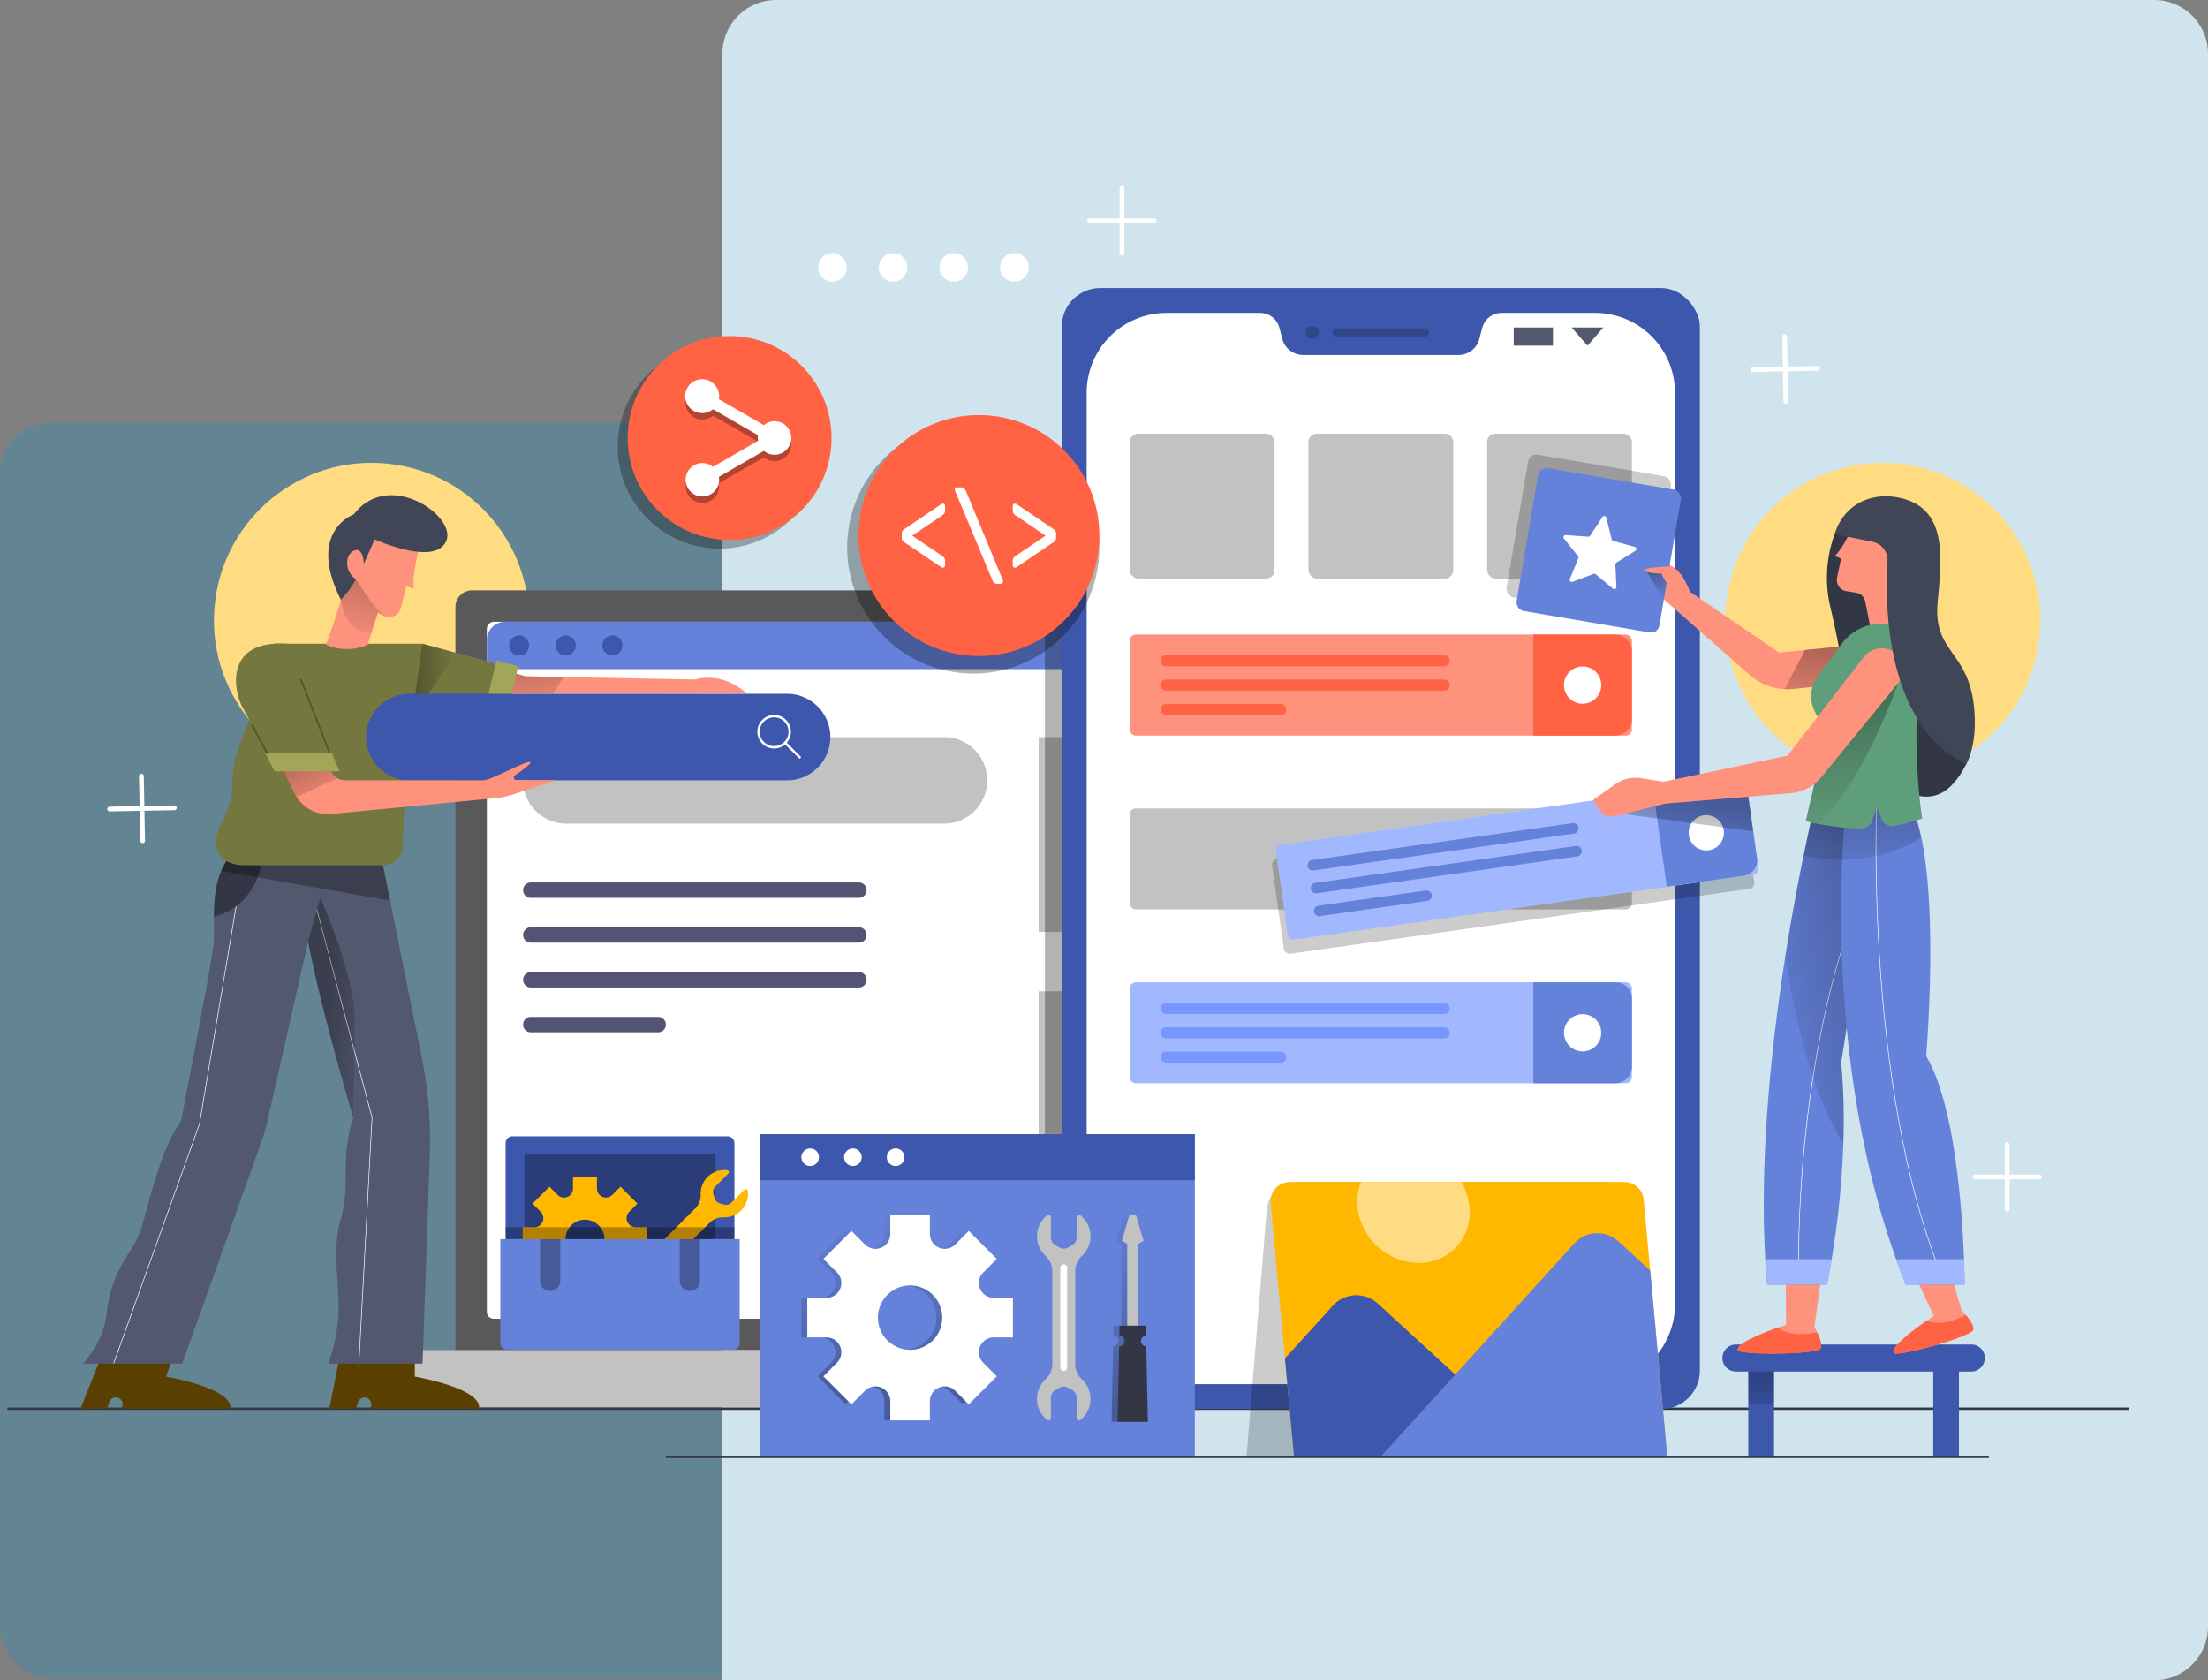 <svg xmlns="http://www.w3.org/2000/svg" xmlns:xlink="http://www.w3.org/1999/xlink" width="877.069" height="667.393" viewBox="0 0 877.069 667.393"><rect x="0" y="0" width="877.069" height="667.393" fill="#808080" stroke="none"/><defs><linearGradient id="a" x1="0.398" y1="0.39" x2="1.416" y2="0.912" gradientUnits="objectBoundingBox"><stop offset="0"/><stop offset="1" stop-opacity="0"/></linearGradient><linearGradient id="b" x1="0.043" y1="-0.217" x2="1.076" y2="1.885" xlink:href="#a"/><linearGradient id="c" x1="0" y1="0.5" x2="1" y2="0.5" xlink:href="#a"/><linearGradient id="d" x1="0.566" y1="-0.101" x2="0.407" y2="1.222" xlink:href="#a"/><linearGradient id="e" x1="0.355" y1="0.309" x2="0.811" y2="1.282" xlink:href="#a"/><linearGradient id="f" x1="0.5" y1="0.957" x2="0.5" y2="-0.085" xlink:href="#a"/><linearGradient id="h" x1="0.5" y1="0.95" x2="0.5" y2="-0.084" xlink:href="#a"/><linearGradient id="i" x1="0.5" y1="-0.288" x2="0.5" y2="1.913" xlink:href="#a"/><linearGradient id="k" x1="0.963" y1="0.149" x2="-0.187" y2="0.954" xlink:href="#a"/><linearGradient id="l" x1="0.5" y1="-0.212" x2="0.5" y2="1.418" xlink:href="#a"/><linearGradient id="m" x1="0.629" y1="0.416" x2="-0.145" y2="1.909" xlink:href="#a"/><linearGradient id="n" x1="0.477" y1="-0.076" x2="0.839" y2="1.132" xlink:href="#a"/><linearGradient id="o" x1="0.617" y1="0.387" x2="-0.002" y2="1.907" xlink:href="#a"/><linearGradient id="p" x1="0.505" y1="0.039" x2="0.493" y2="1.085" xlink:href="#a"/></defs><g transform="translate(-21.081)"><rect width="666.568" height="498.908" rx="20.373" transform="translate(21.081 167.917)" fill="#0090cf" opacity="0.23"/><path d="M21.371,0H568.748a21.371,21.371,0,0,1,21.371,21.371V646.022a21.371,21.371,0,0,1-21.371,21.371H0a0,0,0,0,1,0,0V21.371A21.371,21.371,0,0,1,21.371,0Z" transform="translate(308.031)" fill="#cfe4ed"/><g transform="translate(0 74.803)"><circle cx="62.596" cy="62.596" r="62.596" transform="translate(97.179 223.832) rotate(-81.144)" fill="#ffdb82"/><circle cx="62.596" cy="62.596" r="62.596" transform="translate(697.078 223.295) rotate(-80.716)" fill="#ffdb82"/><g transform="translate(173.746 159.689)"><path d="M6.567,0h441a6.567,6.567,0,0,1,6.567,6.567V301.76a0,0,0,0,1,0,0H0a0,0,0,0,1,0,0V6.567A6.567,6.567,0,0,1,6.567,0Z" transform="translate(28.247)" fill="#595959"/><rect width="276.818" height="429.191" rx="2.673" transform="translate(469.908 12.47) rotate(90)" fill="#fff"/><g transform="translate(55.12 58.271)"><path d="M572.294,268.581h-150A17.187,17.187,0,0,1,405.1,251.4h0a17.189,17.189,0,0,1,17.188-17.188h150A17.187,17.187,0,0,1,589.479,251.4h0A17.185,17.185,0,0,1,572.294,268.581Z" transform="translate(-405.104 -234.208)" fill="#c2c2c2"/></g><path d="M821.722,217.42h-414.6a7.294,7.294,0,0,0-7.3,7.292v11.516H829.015V224.713A7.292,7.292,0,0,0,821.722,217.42Z" transform="translate(-359.108 -204.95)" fill="#6582db"/><g transform="translate(49.549 17.891)"><path d="M411.028,223.39a3.983,3.983,0,1,1-3.983-3.983A3.984,3.984,0,0,1,411.028,223.39Z" transform="translate(-403.062 -219.407)" fill="#3c57ab"/><path d="M417.821,223.39a3.983,3.983,0,1,1-3.983-3.983A3.984,3.984,0,0,1,417.821,223.39Z" transform="translate(-391.322 -219.407)" fill="#3c57ab"/><path d="M424.614,223.39a3.983,3.983,0,1,1-3.983-3.983A3.984,3.984,0,0,1,424.614,223.39Z" transform="translate(-379.583 -219.407)" fill="#3c57ab"/></g><g transform="translate(55.12 116.006)"><path d="M538.5,261.487H408.165a3.059,3.059,0,0,1-3.061-3.058h0a3.059,3.059,0,0,1,3.061-3.058H538.5a3.059,3.059,0,0,1,3.058,3.058h0A3.059,3.059,0,0,1,538.5,261.487Z" transform="translate(-405.104 -255.37)" fill="#535373"/><path d="M538.5,268.011H408.165a3.059,3.059,0,0,1-3.061-3.058h0a3.062,3.062,0,0,1,3.061-3.061H538.5a3.061,3.061,0,0,1,3.058,3.061h0A3.059,3.059,0,0,1,538.5,268.011Z" transform="translate(-405.104 -244.099)" fill="#535373"/><path d="M538.5,274.533H408.165a3.059,3.059,0,0,1-3.061-3.058h0a3.057,3.057,0,0,1,3.061-3.058H538.5a3.057,3.057,0,0,1,3.058,3.058h0A3.059,3.059,0,0,1,538.5,274.533Z" transform="translate(-405.104 -232.824)" fill="#535373"/><path d="M458.768,281.056h-50.6A3.059,3.059,0,0,1,405.1,278h0a3.059,3.059,0,0,1,3.061-3.058h50.6A3.059,3.059,0,0,1,461.829,278h0A3.059,3.059,0,0,1,458.768,281.056Z" transform="translate(-405.104 -221.551)" fill="#535373"/></g><path d="M0,0H510.625a0,0,0,0,1,0,0V17.513a5.233,5.233,0,0,1-5.233,5.233H5.233A5.233,5.233,0,0,1,0,17.513V0A0,0,0,0,1,0,0Z" transform="translate(0 301.76)" fill="#c2c2c2"/><g transform="translate(259.905 58.272)"><rect width="77.368" height="77.369" fill="#c2c2c2"/></g><g transform="translate(259.905 159.212)"><rect width="77.368" height="77.369" fill="#c2c2c2"/></g></g><rect width="26.478" height="301.76" transform="translate(462.631 461.448) rotate(180)" opacity="0.3"/><line x2="842.812" transform="translate(24 484.726)" fill="none" stroke="#333745" stroke-miterlimit="10" stroke-width="0.942"/><g transform="translate(53.069 121.904)"><path d="M374.636,338.354l5.937-17.428H352.666l-12,30.182h10.561l.878-2.663a2.715,2.715,0,0,1,5.156,1.705l-.316.958h43.2C401.408,342.9,374.636,338.354,374.636,338.354Z" transform="translate(-340.667 11.715)" fill="#594000"/><path d="M410.854,338.354l-.025-17.428H382.923l-6.035,30.182h10.558l.878-2.663a2.716,2.716,0,0,1,5.156,1.705l-.316.958h43.2C437.626,342.9,410.854,338.354,410.854,338.354Z" transform="translate(-278.07 11.715)" fill="#594000"/><path d="M459.737,254.02l15.848,78.428a165.352,165.352,0,0,1,3.178,38.487l-2.881,83.107h-37.45a68.231,68.231,0,0,0,4.13-21.719c0-11.112-2.488-24.284.758-35.358,4.294-14.648-.5-23.236,5.05-40.661,0,0-12.88-42.721-17.93-69.957l-16.309,71.995a55.315,55.315,0,0,1-1.863,6.419l-31.833,89.28h-39.4s8.146-8.468,9.344-19.7C352.4,415.4,361.35,409.978,364.271,400c3.675-12.55,7.885-31.473,15.66-42.178,0,0,11.772-60.566,12.817-69.324,1.173-9.865-2.464-26.709,8.048-37.5Z" transform="translate(-340.026 -109.151)" fill="#52586e"/><path d="M375.088,259.367l21.889,82.456-5.3,99.254" transform="translate(-281.181 -94.671)" fill="none" stroke="#fff" stroke-miterlimit="10" stroke-width="0.247"/><path d="M397,252.655l-17.426,103.42-34.095,95.086" transform="translate(-332.347 -106.272)" fill="none" stroke="#fff" stroke-miterlimit="10" stroke-width="0.247"/><path d="M378.637,257.612,373.808,274.9c5.05,27.236,17.93,69.957,17.93,69.957l.687-37.783C392.755,289.014,378.637,257.612,378.637,257.612Z" transform="translate(-283.392 -97.705)" opacity="0.3" fill="url(#a)"/><path d="M367.864,250.989c-6.96,7.148-7.713,16.942-7.77,25.612,15.365-4.051,18.877-18.385,19.673-25Z" transform="translate(-307.093 -109.151)" fill="#333745"/><path d="M428.216,270.133l-3.258-16.113-58.94-3.031a23.971,23.971,0,0,0-4.856,7.383Z" transform="translate(-305.247 -109.151)" opacity="0.3"/><path d="M401.315,223.65l15.791,4.633,67.471,1.3s10.089-3.648,20.442,5.484l-106.356.191Z" transform="translate(-240.438 -156.398)" fill="#ff927d"/><path d="M432.245,228.574l-15.139-.292-15.791-4.633-2.652,11.611,29.514-.052C429.571,232.934,430.954,230.681,432.245,228.574Z" transform="translate(-240.438 -156.398)" opacity="0.3" fill="url(#b)"/><path d="M395.371,220.614l37.271,10.134-5.59,23.93-39.428-5.3Z" transform="translate(-259.515 -161.645)" fill="#74783f"/><path d="M392.98,220.614l-3.692,13.709-.281,15.562,17.343-25.636Z" transform="translate(-257.125 -161.645)" opacity="0.3" fill="url(#c)"/><path d="M405.4,223.044l-6.583,27.6,9.041,1.215,6.182-26.465Z" transform="translate(-240.18 -157.446)" fill="#a2a658"/><path d="M383.366,220.614h59.017s-6.72,40.754-7.923,80.528a7.662,7.662,0,0,1-7.661,7.432H371.474c-9.873,0-13.655-7.047-9.2-16.156,6.632-13.559,3.838-16.407,5.023-22.841C370.044,254.678,383.366,233.854,383.366,220.614Z" transform="translate(-306.526 -161.645)" fill="#74783f"/><path d="M413.359,212.216s-2.922,11.235-2.022,15.84l-3.034-1.012s-1.656,6.657-2.218,8.79c-.843,3.2-4.733,4.927-9,1.67,0,0-2.709,8.25-4.057,12.8a20.64,20.64,0,0,1-16.626,0s4.78-12.943,5.928-17.875c0,0-4.245-23.577,4.071-27.847S413.359,212.216,413.359,212.216Z" transform="translate(-278.913 -190.957)" fill="#ff927d"/><path d="M384.786,212.153s-8.25-6.509-5.958,8.084,12.089,13.357,12.089,13.357h0c1.282-4.065,2.665-8.277,2.665-8.277a8.592,8.592,0,0,0,3.08,1.558C393.014,225.374,384.786,212.153,384.786,212.153Z" transform="translate(-275.412 -178.769)" opacity="0.3" fill="url(#d)"/><path d="M381.747,240.467c-13.75-27.206,5.162-33.9,5.162-33.9,13.666-17.962,40.465.4,36.806,10.285-4,10.823-28.553-.325-28.553-.325l-4.324,9.786s-.03-6.556-3.549-5.429c-3.931,1.255-4.335,8.28.417,11.5A34.452,34.452,0,0,1,381.747,240.467Z" transform="translate(-278.331 -199)" fill="#414657"/><path d="M549.446,262.279h-150a17.185,17.185,0,0,1-17.188-17.185h0a17.187,17.187,0,0,1,17.188-17.188h150a17.187,17.187,0,0,1,17.188,17.188h0A17.185,17.185,0,0,1,549.446,262.279Z" transform="translate(-268.787 -149.043)" fill="#3c57ab"/><path d="M369.915,247.128l5.148,10.618a14.808,14.808,0,0,0,14.746,8.28l64.9-6.245a34.409,34.409,0,0,0,7.372-1.541l17.133-5.6h-15.9a1.078,1.078,0,0,1-.611-1.97c2.876-1.951,6.7-4.717,6.043-5.23-.941-.739-8.755,3.563-15.837,6.482a9.953,9.953,0,0,1-3.795.753H395.323a6.294,6.294,0,0,1-5.915-4.139l-5.489-15.076Z" transform="translate(-290.12 -139.441)" fill="#ff927d"/><path d="M389.411,248.538l-5.492-15.076-14,13.666,5.148,10.618a15.081,15.081,0,0,0,.93,1.591c5.107-2.365,11.846-5.476,16.227-7.5A6.248,6.248,0,0,1,389.411,248.538Z" transform="translate(-290.12 -139.441)" opacity="0.3" fill="url(#e)"/><path d="M383.6,220.67l19.559,50.289H379.276s-10.04-19.035-13.447-25.143S358.4,219.069,383.6,220.67Z" transform="translate(-301.552 -161.701)" fill="#74783f"/><g transform="translate(87.228 72.94)" opacity="0.3"><path d="M384.493,256.447,372.64,225.968l.6-.233,11.854,30.478Z" transform="translate(-372.64 -225.735)"/></g><path d="M371.316,243.68h25.765l-3.039-7.088H367.567C369.739,240.693,371.316,243.68,371.316,243.68Z" transform="translate(-294.178 -134.032)" fill="#a2a658"/><g transform="translate(269.321 87.733)"><path d="M449.947,232.968a6.189,6.189,0,1,1-8.752,0A6.193,6.193,0,0,1,449.947,232.968Z" transform="translate(-439.384 -231.157)" fill="none" stroke="#fff" stroke-miterlimit="10" stroke-width="0.942"/><line x2="6.072" y2="6.072" transform="translate(10.562 10.562)" fill="none" stroke="#fff" stroke-miterlimit="10" stroke-width="0.942"/></g><g transform="translate(67.724 90.826)" opacity="0.3"><path d="M371.87,244.564l-6.38-11.972.567-.3,6.38,11.972Z" transform="translate(-365.491 -232.291)"/></g></g><g transform="translate(219.827 376.523)"><path d="M2.747,0H88.152A2.747,2.747,0,0,1,90.9,2.747V40.853a0,0,0,0,1,0,0H0a0,0,0,0,1,0,0V2.747A2.747,2.747,0,0,1,2.747,0Z" transform="translate(2.086)" fill="#3c57ab"/><path d="M1.1,0H74.783a1.1,1.1,0,0,1,1.1,1.1V33.931a0,0,0,0,1,0,0H0a0,0,0,0,1,0,0V1.1A1.1,1.1,0,0,1,1.1,0Z" transform="translate(9.595 6.922)" opacity="0.3"/><path d="M449.856,327.719h4.624V318.2h-4.624a3.56,3.56,0,0,1-2.518-6.078l3.268-3.271-6.73-6.731-3.268,3.268a3.562,3.562,0,0,1-6.081-2.518v-4.624h-9.519v4.624a3.562,3.562,0,0,1-6.081,2.518l-3.271-3.268-6.73,6.731,3.268,3.271a3.56,3.56,0,0,1-2.518,6.078h-4.622v9.521h4.622a3.56,3.56,0,0,1,2.518,6.078l-3.268,3.271,6.73,6.73,3.271-3.268a3.562,3.562,0,0,1,6.081,2.518v4.624h9.519v-4.624a3.562,3.562,0,0,1,6.081-2.518l3.268,3.268,6.73-6.73-3.268-3.271A3.56,3.56,0,0,1,449.856,327.719Zm-20.091,2.974a7.734,7.734,0,1,1,7.735-7.734A7.733,7.733,0,0,1,429.765,330.692Z" transform="translate(-396.152 -282.105)" fill="#ffb700"/><path d="M437.116,341.193l22.98-22.98a7.209,7.209,0,0,1,5.413-2.177,9.4,9.4,0,0,0,9.8-10.509.8.8,0,0,0-1.364-.464l-5.08,5.083a3.1,3.1,0,0,1-3,.8l-1.588-.426a3.1,3.1,0,0,1-2.191-2.193l-.426-1.588a3.1,3.1,0,0,1,.8-2.993l5.085-5.085a.8.8,0,0,0-.456-1.359,9.382,9.382,0,0,0-10.515,9.824,7.274,7.274,0,0,1-2.242,5.448l-22.862,22.862a7.276,7.276,0,0,1-5.446,2.24,9.385,9.385,0,0,0-9.827,10.515.8.8,0,0,0,1.361.456l5.083-5.085a3.1,3.1,0,0,1,3-.8l1.588.426a3.1,3.1,0,0,1,2.191,2.193l.426,1.588a3.1,3.1,0,0,1-.8,2.993l-5.08,5.08a.805.805,0,0,0,.461,1.367,9.4,9.4,0,0,0,10.509-9.8A7.212,7.212,0,0,1,437.116,341.193Z" transform="translate(-376.993 -283.845)" fill="#ffb700"/><path d="M0,0H95.071a0,0,0,0,1,0,0V41.347a2.508,2.508,0,0,1-2.508,2.508H2.508A2.508,2.508,0,0,1,0,41.347V0A0,0,0,0,1,0,0Z" transform="translate(0 40.853)" fill="#6582db"/><g transform="translate(15.754 40.853)" opacity="0.3"><path d="M411.589,327.895h0a4.023,4.023,0,0,1-4.024-4.024V307.3h8.051V323.87A4.025,4.025,0,0,1,411.589,327.895Z" transform="translate(-407.565 -307.302)"/><path d="M431.937,327.895h0a4.023,4.023,0,0,1-4.024-4.024V307.3h8.051V323.87A4.025,4.025,0,0,1,431.937,327.895Z" transform="translate(-372.399 -307.302)"/></g><rect width="90.899" height="4.764" transform="translate(2.086 36.088)" opacity="0.3"/></g><g transform="translate(442.858 39.601)"><rect width="253.439" height="445.245" rx="15.256" fill="#3c57ab"/><path d="M689.1,172.45H651.995a7.956,7.956,0,0,0-7.691,5.915l-1.181,4.45a8.554,8.554,0,0,1-8.269,6.359H573.16a8.553,8.553,0,0,1-8.269-6.359l-1.181-4.45a7.956,7.956,0,0,0-7.691-5.915H518.907A31.749,31.749,0,0,0,487.159,204.2v362a31.75,31.75,0,0,0,31.748,31.751h170.2A31.75,31.75,0,0,0,720.855,566.2v-362A31.751,31.751,0,0,0,689.1,172.45Z" transform="translate(-477.287 -162.58)" fill="#fff"/><path d="M559.529,177.984H524.638a1.648,1.648,0,0,1-1.648-1.648h0a1.65,1.65,0,0,1,1.648-1.648h34.891a1.65,1.65,0,0,1,1.648,1.648h0A1.648,1.648,0,0,1,559.529,177.984Z" transform="translate(-415.364 -158.712)" opacity="0.2"/><path d="M524.247,176.936a2.6,2.6,0,1,1-2.6-2.595A2.6,2.6,0,0,1,524.247,176.936Z" transform="translate(-422.164 -159.312)" opacity="0.2"/><rect width="15.577" height="7.223" transform="translate(179.505 15.66)" fill="#52586e"/><path d="M564.067,181.8l-6.3-7.223h12.6Z" transform="translate(-355.258 -158.912)" fill="#52586e"/><rect width="57.527" height="57.527" rx="3.305" transform="translate(26.985 57.853)" fill="#c2c2c2"/><rect width="57.527" height="57.527" rx="3.305" transform="translate(97.956 57.853)" fill="#c2c2c2"/><rect width="57.527" height="57.527" rx="3.305" transform="translate(168.927 57.853)" fill="#c2c2c2"/><g transform="translate(26.985 137.64)"><rect width="199.47" height="40.126" rx="2.39" fill="#ff927d"/><path d="M584.832,219.283h-32.64v40.126h32.64a6.52,6.52,0,0,0,6.52-6.52V225.8A6.52,6.52,0,0,0,584.832,219.283Z" transform="translate(-391.881 -219.283)" fill="#ff6344"/><g transform="translate(12.223 8.182)"><path d="M610.6,226.694H500.119a2.206,2.206,0,0,1-2.207-2.2h0a2.206,2.206,0,0,1,2.207-2.207H610.6a2.206,2.206,0,0,1,2.2,2.207h0A2.205,2.205,0,0,1,610.6,226.694Z" transform="translate(-497.912 -222.282)" fill="#ff6344"/><path d="M610.6,230.238H500.119a2.206,2.206,0,0,1-2.207-2.2h0a2.2,2.2,0,0,1,2.207-2.2H610.6a2.2,2.2,0,0,1,2.2,2.2h0A2.205,2.205,0,0,1,610.6,230.238Z" transform="translate(-497.912 -216.152)" fill="#ff6344"/><path d="M545.65,233.787H500.119a2.206,2.206,0,0,1-2.207-2.207h0a2.206,2.206,0,0,1,2.207-2.2H545.65a2.205,2.205,0,0,1,2.2,2.2h0A2.206,2.206,0,0,1,545.65,233.787Z" transform="translate(-497.912 -210.024)" fill="#ff6344"/></g><circle cx="7.403" cy="7.403" r="7.403" transform="translate(172.487 12.66)" fill="#fff"/></g><g transform="translate(26.985 206.687)"><rect width="199.47" height="40.126" rx="2.39" fill="#c2c2c2"/></g><g transform="translate(26.985 275.734)"><rect width="199.47" height="40.126" rx="2.39" fill="#a1b8ff"/><path d="M584.832,269.9h-32.64v40.127h32.64a6.52,6.52,0,0,0,6.52-6.52V276.421A6.52,6.52,0,0,0,584.832,269.9Z" transform="translate(-391.881 -269.9)" fill="#6582db"/><g transform="translate(12.223 8.182)"><path d="M610.6,277.311H500.119a2.206,2.206,0,0,1-2.207-2.2h0a2.206,2.206,0,0,1,2.207-2.207H610.6a2.206,2.206,0,0,1,2.2,2.207h0A2.205,2.205,0,0,1,610.6,277.311Z" transform="translate(-497.912 -272.899)" fill="#7697ff"/><path d="M610.6,280.857H500.119a2.206,2.206,0,0,1-2.207-2.2h0a2.206,2.206,0,0,1,2.207-2.207H610.6a2.206,2.206,0,0,1,2.2,2.207h0A2.205,2.205,0,0,1,610.6,280.857Z" transform="translate(-497.912 -266.771)" fill="#7697ff"/><path d="M545.65,284.4H500.119a2.206,2.206,0,0,1-2.207-2.207h0a2.206,2.206,0,0,1,2.207-2.2H545.65a2.205,2.205,0,0,1,2.2,2.2h0A2.206,2.206,0,0,1,545.65,284.4Z" transform="translate(-497.912 -260.641)" fill="#7697ff"/></g><circle cx="7.403" cy="7.403" r="7.403" transform="translate(172.487 12.66)" fill="#fff"/></g></g><g transform="translate(526.059 240.245)" opacity="0.2"><rect width="188.775" height="37.975" rx="2.262" transform="matrix(0.99, -0.14, 0.14, 0.99, 0, 26.478)"/></g><g transform="translate(618.963 105.224)" opacity="0.2"><rect width="57.527" height="57.527" rx="3.305" transform="translate(9.673 0) rotate(9.68)"/></g><g transform="translate(323.111 375.689)"><rect width="172.579" height="128.162" fill="#6582db"/><g transform="translate(16.286 32.006)" opacity="0.3"><path d="M515.5,326.682l5.4-5.4L509.78,310.154l-5.4,5.4a5.886,5.886,0,0,1-10.048-4.163v-7.642H478.6V311.4a5.888,5.888,0,0,1-10.051,4.163l-5.4-5.4L452.018,321.28l5.4,5.4a5.886,5.886,0,0,1-4.163,10.048h-7.642v15.734h7.642a5.886,5.886,0,0,1,4.163,10.048l-5.4,5.4,11.126,11.126,5.4-5.4A5.888,5.888,0,0,1,478.6,377.8v7.642h15.731V377.8a5.886,5.886,0,0,1,10.048-4.163l5.4,5.4L520.9,367.913l-5.4-5.4a5.886,5.886,0,0,1,4.163-10.048H527.3V336.73h-7.642A5.885,5.885,0,0,1,515.5,326.682Zm-29.039,30.7A12.782,12.782,0,1,1,499.244,344.6,12.78,12.78,0,0,1,486.462,357.377Z" transform="translate(-445.618 -303.754)" fill="url(#f)"/><path d="M496.828,320.175a10.618,10.618,0,0,0-.565-16.225.908.908,0,0,0-1.46.72v8.119a3.5,3.5,0,0,1-1.752,3.031l-1.61.928a3.489,3.489,0,0,1-3.5,0l-1.61-.928a3.508,3.508,0,0,1-1.751-3.034v-8.122a.9.9,0,0,0-1.449-.723,10.6,10.6,0,0,0-.551,16.249,8.221,8.221,0,0,1,2.562,6.141V362.86A8.226,8.226,0,0,1,482.581,369a10.6,10.6,0,0,0,.551,16.249.9.9,0,0,0,1.449-.723V376.4a3.507,3.507,0,0,1,1.751-3.031l1.61-.93a3.5,3.5,0,0,1,3.5,0l1.61.93A3.5,3.5,0,0,1,494.8,376.4v8.119a.908.908,0,0,0,1.46.72,10.618,10.618,0,0,0,.565-16.225,8.154,8.154,0,0,1-2.586-6.065V326.239A8.154,8.154,0,0,1,496.828,320.175Z" transform="translate(-387.819 -303.753)" fill="url(#f)"/><path d="M502.222,356.056a2.16,2.16,0,0,1-.09-4.313l-.082-3.939h-3.058v-32.46l2.112-1.266-2.99-10.324h-2.589l-2.993,10.324,2.114,1.266V347.8h-3.058l-.082,3.939a2.16,2.16,0,0,1-.09,4.313l-.628,29.934H502.85Z" transform="translate(-367.555 -303.754)" fill="url(#h)"/></g><rect width="172.579" height="18.277" fill="#3c57ab"/><g transform="translate(18.643 32.006)"><path d="M520.526,352.463h7.642V336.73h-7.642a5.886,5.886,0,0,1-4.163-10.048l5.4-5.4-11.126-11.126-5.4,5.4a5.888,5.888,0,0,1-10.051-4.163v-7.642H479.458V311.4a5.887,5.887,0,0,1-10.048,4.163l-5.4-5.4L452.882,321.28l5.4,5.4a5.885,5.885,0,0,1-4.161,10.048h-7.642v15.734h7.642a5.885,5.885,0,0,1,4.161,10.048l-5.4,5.4,11.123,11.126,5.4-5.4a5.886,5.886,0,0,1,10.048,4.163v7.642h15.731V377.8a5.888,5.888,0,0,1,10.051-4.163l5.4,5.4,11.126-11.126-5.4-5.4A5.886,5.886,0,0,1,520.526,352.463Zm-33.2,4.913A12.782,12.782,0,1,1,500.1,344.6,12.781,12.781,0,0,1,487.323,357.377Z" transform="translate(-446.482 -303.754)" fill="#fff"/><path d="M495.107,362.953V326.239a8.151,8.151,0,0,1,2.584-6.065,10.613,10.613,0,0,0-.565-16.225.909.909,0,0,0-1.46.72v8.119a3.5,3.5,0,0,1-1.751,3.031l-1.607.928a3.494,3.494,0,0,1-3.5,0l-1.607-.928a3.5,3.5,0,0,1-1.751-3.034v-8.122a.9.9,0,0,0-1.449-.723,10.6,10.6,0,0,0-.551,16.249,8.219,8.219,0,0,1,2.559,6.141V362.86A8.224,8.224,0,0,1,483.447,369,10.6,10.6,0,0,0,484,385.25a.9.9,0,0,0,1.449-.723V376.4a3.5,3.5,0,0,1,1.751-3.031l1.607-.93a3.508,3.508,0,0,1,3.5,0l1.607.93a3.5,3.5,0,0,1,1.751,3.031v8.119a.909.909,0,0,0,1.46.72,10.613,10.613,0,0,0,.565-16.225A8.151,8.151,0,0,1,495.107,362.953Z" transform="translate(-388.685 -303.753)" fill="#c2c2c2"/><path d="M497.873,303.754h-2.591l-2.99,10.324,2.114,1.264V347.8h4.343V315.342l2.114-1.264Z" transform="translate(-367.314 -303.754)" fill="#c2c2c2"/><path d="M500.983,325.987A2.166,2.166,0,0,1,503,323.84l-.082-3.94H492.449l-.082,3.94a2.159,2.159,0,0,1-.09,4.313l-.625,29.934h12.059l-.625-29.934A2.173,2.173,0,0,1,500.983,325.987Z" transform="translate(-368.419 -275.85)" fill="#333745"/><path d="M484.686,353.292h0a1.365,1.365,0,0,1-1.364-1.364V312.334a1.367,1.367,0,0,1,1.364-1.367h0a1.368,1.368,0,0,1,1.367,1.367v39.594A1.365,1.365,0,0,1,484.686,353.292Z" transform="translate(-382.815 -291.288)" fill="#fff"/></g><g transform="translate(16.287 5.635)"><circle cx="3.503" cy="3.503" r="3.503" fill="#fff"/><circle cx="3.503" cy="3.503" r="3.503" transform="translate(16.969)" fill="#fff"/><path d="M465.064,297.591a3.5,3.5,0,1,1-3.5-3.5A3.5,3.5,0,0,1,465.064,297.591Z" transform="translate(-424.12 -294.088)" fill="#fff"/></g></g><g transform="translate(516.207 394.685)"><g opacity="0.2"><path d="M510.426,408.151H658.72l7.874-96.052a12.125,12.125,0,0,0-12.083-13.115H530.544a12.125,12.125,0,0,0-12.083,11.134Z" transform="translate(-510.426 -298.985)"/></g><g transform="translate(9.576)"><path d="M671.539,408.151H523.245l-9.276-100.791a7.671,7.671,0,0,1,7.639-8.376H654.494a7.671,7.671,0,0,1,7.639,6.971Z" transform="translate(-513.936 -298.985)" fill="#ffb700"/><path d="M526.651,308.88a24.9,24.9,0,0,0,24.284,22.238,19.946,19.946,0,0,0,20.189-22.238,23.771,23.771,0,0,0-3.255-9.9H528.083A21.045,21.045,0,0,0,526.651,308.88Z" transform="translate(-492.123 -298.985)" fill="#ffdb82"/><path d="M535.061,319.6l-19.032,20.961,3.6,39.1h99.776L552.92,318.781A12.615,12.615,0,0,0,535.061,319.6Z" transform="translate(-510.319 -270.497)" fill="#3c57ab"/><path d="M529.941,395.274H643.879l-6.812-74.022-12.634-11.568a12.367,12.367,0,0,0-17.512.808Z" transform="translate(-486.276 -286.108)" fill="#6582db"/></g></g><g transform="translate(350.259 85.204)"><circle cx="50.095" cy="50.095" r="50.095" transform="translate(0 98.912) rotate(-80.835)" opacity="0.3"/><circle cx="47.861" cy="47.861" r="47.861" transform="translate(11.807 4.847)" fill="#ff6344"/><g transform="translate(29.019 33.564)"><path d="M460.236,212.013a1.621,1.621,0,0,1,.33-1.031,3.854,3.854,0,0,1,.947-.816l14.522-9.813a1.222,1.222,0,0,1,.286-.109.909.909,0,0,1,1.121.9v1.981a1.6,1.6,0,0,1-.464,1.146,5.133,5.133,0,0,1-.944.791l-11.619,7.876,11.619,7.876a5.263,5.263,0,0,1,.944.794,1.589,1.589,0,0,1,.464,1.143v1.981a.888.888,0,0,1-.265.66.9.9,0,0,1-.66.265.884.884,0,0,1-.2-.022,1.223,1.223,0,0,1-.286-.109l-14.522-9.813a3.854,3.854,0,0,1-.947-.816,1.624,1.624,0,0,1-.33-1.034Z" transform="translate(-460.236 -193.751)" fill="#fff"/><path d="M487.062,234.774a1.107,1.107,0,0,1,.087.4.974.974,0,0,1-.966.968h-1.32a1.8,1.8,0,0,1-1.32-.439,2.654,2.654,0,0,1-.617-.881l-14.874-35.6a1.073,1.073,0,0,1-.09-.4.988.988,0,0,1,.971-.971h1.451a1.78,1.78,0,0,1,1.274.42,2.95,2.95,0,0,1,.663.9Z" transform="translate(-446.884 -197.85)" fill="#fff"/><path d="M493.6,213.863a1.608,1.608,0,0,1-.33,1.034,3.943,3.943,0,0,1-.944.816l-14.525,9.813a1.224,1.224,0,0,1-.287.109.943.943,0,0,1-.857-.243.888.888,0,0,1-.265-.66v-1.981a1.609,1.609,0,0,1,.461-1.143,5.274,5.274,0,0,1,.947-.794l11.619-7.876-11.619-7.876a5.144,5.144,0,0,1-.947-.791,1.615,1.615,0,0,1-.461-1.146v-1.981a.9.9,0,0,1,.925-.922.9.9,0,0,1,.2.022,1.223,1.223,0,0,1,.287.109l14.525,9.813a3.943,3.943,0,0,1,.944.816,1.605,1.605,0,0,1,.33,1.031Z" transform="translate(-432.305 -193.751)" fill="#fff"/></g></g><g transform="translate(249.677 45.325)"><circle cx="40.495" cy="40.495" r="40.495" transform="translate(0 57.269) rotate(-45)" opacity="0.3"/><circle cx="40.495" cy="40.495" r="40.495" transform="translate(20.728 13.347)" fill="#ff6344"/><g transform="translate(43.728 30.626)"><path d="M464.093,199.647a6.6,6.6,0,0,0-4.231,1.555l-17.883-10.326a6.5,6.5,0,0,0,.112-1.113,6.665,6.665,0,1,0-6.665,6.665,6.59,6.59,0,0,0,4.229-1.552L457.537,205.2a5.589,5.589,0,0,0,0,2.226l-17.884,10.324a6.639,6.639,0,1,0,2.436,5.113,6.523,6.523,0,0,0-.112-1.113l17.883-10.324a6.654,6.654,0,1,0,4.231-11.78Z" transform="translate(-428.76 -180.528)" opacity="0.3"/><path d="M464.093,198.705a6.6,6.6,0,0,0-4.231,1.555l-17.883-10.326a6.5,6.5,0,0,0,.112-1.113,6.74,6.74,0,1,0-2.436,5.113l17.884,10.326a5.589,5.589,0,0,0,0,2.226L439.654,216.81a6.639,6.639,0,1,0,2.436,5.113,6.523,6.523,0,0,0-.112-1.113l17.883-10.324a6.654,6.654,0,1,0,4.231-11.78Z" transform="translate(-428.76 -182.156)" fill="#fff"/></g></g><g transform="translate(527.63 110.578)"><g transform="translate(187.912 356.811)"><rect width="10.217" height="36.462" fill="#3c57ab"/><rect width="10.217" height="36.462" transform="translate(73.462)" fill="#3c57ab"/></g><g transform="translate(187.912 356.811)" opacity="0.3"><rect width="10.217" height="15.791" fill="url(#i)"/><rect width="10.217" height="15.791" transform="translate(73.462)" fill="url(#i)"/></g><path d="M678.6,333.376H585.089a5.369,5.369,0,0,1-5.369-5.369h0a5.369,5.369,0,0,1,5.369-5.369H678.6a5.369,5.369,0,0,1,5.369,5.369h0A5.369,5.369,0,0,1,678.6,333.376Z" transform="translate(-402.095 25.999)" fill="#3c57ab"/><path d="M615.119,313.059,612.435,332.2s3.577,6.054,2.475,8.531-32.409,2.8-32.949.644c-.876-3.5,19.19-10,19.19-10l-.044-18.317Z" transform="translate(-398.271 9.444)" fill="#ff927d"/><path d="M614.908,328.475c.671-1.509-.393-4.341-1.329-6.327-9.773,1.765-13.8-.415-15.444-2-5.563,1.972-16.836,6.321-16.173,8.968C582.5,331.271,613.808,330.952,614.908,328.475Z" transform="translate(-398.269 21.701)" fill="#ff6344"/><path d="M626.077,310.728l5.677,19.007s5.036,4.908,4.619,7.587-30.553,11.164-31.636,9.23c-1.76-3.154,15.914-14.667,15.914-14.667l-8.1-17.5Z" transform="translate(-359.073 5.416)" fill="#ff927d"/><path d="M636.372,324.124c.254-1.632-1.514-4.087-2.936-5.759-8.97,4.256-13.428,3.206-15.428,2.106-4.856,3.358-14.6,10.5-13.27,12.88C605.819,335.288,635.957,326.8,636.372,324.124Z" transform="translate(-359.072 18.614)" fill="#ff6344"/><path d="M606.9,242.671s-27.386,108.523-19.85,194.371h23.774s9.8-44.29,5.664-88.121l16.519-105.964Z" transform="translate(-391.687 -112.201)" fill="#6582db"/><path d="M609.865,263.042S590.8,314.06,590.8,395.8" transform="translate(-382.955 -76.995)" fill="none" stroke="#fff" stroke-miterlimit="10" stroke-width="0.236"/><path d="M601.5,242.671s-6.755,26.78-12.634,64.249c3.629,23.675,10.465,53.8,23.083,74.174a256.632,256.632,0,0,0-.862-32.174l16.519-105.964Z" transform="translate(-386.285 -112.201)" opacity="0.3" fill="url(#k)"/><path d="M599.294,242.671s-13.074,103.56,23.378,194.371h23.375s-.145-65.376-15.278-90.756c0,0,7.091-82.152-8.1-103.143Z" transform="translate(-372.209 -112.201)" fill="#6582db"/><path d="M602.329,244.353S597.8,354.316,627.573,429.1" transform="translate(-363.447 -109.294)" fill="none" stroke="#fff" stroke-miterlimit="10" stroke-width="0.236"/><path d="M632.13,243.143l-9.14-.186h0l-14.236-.286-.016.131-11.851-.131s-2.281,9.049-5.345,23.967c23.651,5.2,40.1-2.9,46.748-7.211C636.831,252.6,634.84,246.889,632.13,243.143Z" transform="translate(-381.668 -112.201)" opacity="0.3" fill="url(#l)"/><path d="M608.838,320.3h23.375s-.011-3.874-.24-10.075H605.018Q606.831,315.281,608.838,320.3Z" transform="translate(-358.375 4.543)" fill="#a1b8ff"/><path d="M585.961,310.223c.191,3.386.423,6.75.717,10.075h23.768s.824-3.732,1.893-10.075Z" transform="translate(-391.309 4.543)" fill="#a1b8ff"/><path d="M598.024,208a50.633,50.633,0,0,0-1.948,27.975c2.335,10.13,5.061,22.39,6.032,34.457s4.215,36.754,29.566,41.594c9.893,1.888,15.3-6.392,18.557-12.512s-16.432-51-16.432-51l-15.344-45.809Z" transform="translate(-375.798 -181.268)" fill="#333745"/><path d="M663.2,240.244l-44.574,4.48-35.57-24.265s-3.571-10.877-11.625-11.761l-1.2,12.528,36.7,32.376a22.665,22.665,0,0,0,17.223,5.557L664.1,255.2Z" transform="translate(-418.484 -170.913)" fill="#ff927d"/><path d="M588.772,239.228a22.645,22.645,0,0,0,3.359-.052l39.935-3.959-.895-14.956L596.9,223.7Z" transform="translate(-386.451 -150.93)" opacity="0.3" fill="url(#m)"/><g transform="translate(95.306 0)"><rect width="57.527" height="57.527" rx="3.305" transform="matrix(0.986, 0.168, -0.168, 0.986, 9.673, 0)" fill="#6582db"/><path d="M573.578,202.649l2.161,8.684a.83.83,0,0,0,.589.6l8.632,2.368a.833.833,0,0,1,.221,1.509l-7.593,4.742a.832.832,0,0,0-.393.745l.418,8.94a.833.833,0,0,1-1.367.677l-6.856-5.756a.838.838,0,0,0-.829-.142l-8.375,3.159a.831.831,0,0,1-1.064-1.091l3.356-8.3a.84.84,0,0,0-.123-.835l-5.59-6.987a.833.833,0,0,1,.707-1.353l8.929.63a.835.835,0,0,0,.753-.374l4.919-7.478A.835.835,0,0,1,573.578,202.649Z" transform="translate(-537.395 -182.458)" fill="#fff"/></g><path d="M568.555,209.909l7.2,11.525,1.966-11.525Z" transform="translate(-421.391 -168.819)" opacity="0.3" fill="url(#n)"/><path d="M579.369,209.351s-11.147.36-11.049,1.528,6.908,1.361,6.908,1.361,2.442,8.051,11.147,7.091C586.375,219.331,584.29,212.106,579.369,209.351Z" transform="translate(-421.799 -169.784)" fill="#ff927d"/><g transform="translate(0 123.99)"><rect width="188.775" height="37.975" rx="2.262" transform="matrix(0.99, -0.14, 0.14, 0.99, 0, 26.478)" fill="#a1b8ff"/><rect width="188.775" height="37.975" rx="2.262" transform="matrix(0.99, -0.14, 0.14, 0.99, 0, 26.478)" fill="#a1b8ff"/><path d="M600.256,240.652l-30.583,4.332,5.326,37.6,30.586-4.332a6.174,6.174,0,0,0,5.244-6.976l-3.6-25.381A6.171,6.171,0,0,0,600.256,240.652Z" transform="translate(-419.458 -239.786)" fill="#6582db"/><g transform="translate(12.812 17.544)"><path d="M625.218,250.881,521.69,265.545a2.085,2.085,0,0,1-2.36-1.773h0a2.089,2.089,0,0,1,1.773-2.36l103.527-14.664a2.086,2.086,0,0,1,2.36,1.773h0A2.09,2.09,0,0,1,625.218,250.881Z" transform="translate(-519.31 -246.726)" fill="#6582db"/><path d="M625.686,254.2,522.161,268.868a2.087,2.087,0,0,1-2.36-1.773h0a2.087,2.087,0,0,1,1.773-2.36L625.1,250.071a2.082,2.082,0,0,1,2.357,1.773h0A2.086,2.086,0,0,1,625.686,254.2Z" transform="translate(-518.496 -240.983)" fill="#6582db"/><path d="M565.295,260.687l-42.664,6.043a2.09,2.09,0,0,1-2.36-1.773h0a2.089,2.089,0,0,1,1.776-2.36l42.664-6.043a2.084,2.084,0,0,1,2.357,1.773h0A2.085,2.085,0,0,1,565.295,260.687Z" transform="translate(-517.683 -229.779)" fill="#6582db"/></g><path d="M588.748,251.594a7.006,7.006,0,1,1-7.917-5.953A7.007,7.007,0,0,1,588.748,251.594Z" transform="translate(-410.588 -231.178)" fill="#fff"/></g><path d="M611.915,240.652l-48.988,6.941.415,5.29,57.636,7.74L618.891,245.9A6.171,6.171,0,0,0,611.915,240.652Z" transform="translate(-431.117 -115.796)" opacity="0.3" fill="url(#o)"/><path d="M602.959,203.734s-3.408,8.032-6.891,11.21l2.54,1-1.585,7.625a4.491,4.491,0,0,0,3.672,5.347l3.983.652a4.284,4.284,0,0,1,3.511,3.386l2.777,13.78H628.9l-2.057-42Z" transform="translate(-373.842 -179.492)" fill="#ff927d"/><path d="M620.744,217.781a19.216,19.216,0,0,0-14.348,7.644c-2.843,3.784-6.537,8.728-9.721,13.057a13.611,13.611,0,0,0,1.009,17.335,7.8,7.8,0,0,1,1.934,7.082l-7.773,33.24a98.193,98.193,0,0,0,21.968,2.919,4.637,4.637,0,0,0,4.488-3.225l1.716-5.4,1.9,4.763a4.611,4.611,0,0,0,5.11,2.846,90.366,90.366,0,0,0,11.139-2.938s-5.83-32.678.971-75.817A71.738,71.738,0,0,0,620.744,217.781Z" transform="translate(-381.137 -155.372)" fill="#5f9e7a"/><path d="M599.641,247.7c-.014.074-.005.147-.022.221l-7.773,33.24s1.885.518,4.993,1.116c17.853-16.173,31.694-55.917,31.694-55.917Z" transform="translate(-381.137 -140.391)" opacity="0.3" fill="url(#p)"/><path d="M680.333,222.79c-3.8-2.739-9.178-1.61-12.042,2.1l-30.177,39.032-49.23,10.37-8.962-1.413a13.974,13.974,0,0,0-10.22,2.376l-8.779,6.182,2.185,3.74a6.023,6.023,0,0,0,6.706,2.794l9.674-2.494,9.726-2.453h0l50.18-4.2a17.643,17.643,0,0,0,12.2-6.428l30.384-37.243A8.553,8.553,0,0,0,680.333,222.79Z" transform="translate(-434.582 -149.181)" fill="#ff927d"/><path d="M596.068,214.14l15.043,3.069a7.409,7.409,0,0,1,5.931,7.691c-1.045,17.294-.829,64.9,31.232,80.755,0,0,5.107-8.2,2.927-24.611-2.725-20.5-16.047-20.3-14.23-39.881,1.533-16.525,4.215-36.593-14.129-41.18C609.922,196.756,599.3,203.241,596.068,214.14Z" transform="translate(-373.842 -187.409)" fill="#414657"/></g><line x2="525.524" transform="translate(285.591 503.852)" fill="none" stroke="#333745" stroke-miterlimit="10" stroke-width="0.942"/><g transform="translate(346.073 25.708)"><path d="M459.414,169.415a5.675,5.675,0,1,1-5.675-5.675A5.676,5.676,0,0,1,459.414,169.415Z" transform="translate(-448.065 -163.74)" fill="#fff"/><path d="M468.246,169.415a5.676,5.676,0,1,1-5.675-5.675A5.678,5.678,0,0,1,468.246,169.415Z" transform="translate(-432.807 -163.74)" fill="#fff"/><circle cx="5.675" cy="5.675" r="5.675" transform="translate(48.177)" fill="#fff"/><path d="M485.905,169.415a5.676,5.676,0,1,1-5.675-5.675A5.676,5.676,0,0,1,485.905,169.415Z" transform="translate(-402.288 -163.74)" fill="#fff"/></g><g transform="translate(453.876)"><line y2="25.708" transform="translate(12.854)" stroke-width="1.884" stroke="#fff" stroke-linecap="round" stroke-linejoin="round" fill="none"/><line x1="25.709" transform="translate(0 12.854)" stroke-width="1.884" stroke="#fff" stroke-linecap="round" stroke-linejoin="round" fill="none"/></g><g transform="translate(805.532 379.807)"><line y2="25.708" transform="translate(12.854)" stroke-width="1.884" stroke="#fff" stroke-linecap="round" stroke-linejoin="round" fill="none"/><line x1="25.708" transform="translate(0 12.854)" stroke-width="1.884" stroke="#fff" stroke-linecap="round" stroke-linejoin="round" fill="none"/></g><g transform="translate(717.362 58.875)"><line x2="0.479" y2="25.704" transform="translate(12.612)" stroke-width="1.884" stroke="#fff" stroke-linecap="round" stroke-linejoin="round" fill="none"/><line x1="25.704" y2="0.479" transform="translate(0 12.613)" stroke-width="1.884" stroke="#fff" stroke-linecap="round" stroke-linejoin="round" fill="none"/></g><g transform="translate(64.639 233.436)"><line x2="0.479" y2="25.704" transform="translate(12.613)" stroke-width="1.884" stroke="#fff" stroke-linecap="round" stroke-linejoin="round" fill="none"/><line x1="25.704" y2="0.479" transform="translate(0 12.612)" stroke-width="1.884" stroke="#fff" stroke-linecap="round" stroke-linejoin="round" fill="none"/></g></g></g></svg>